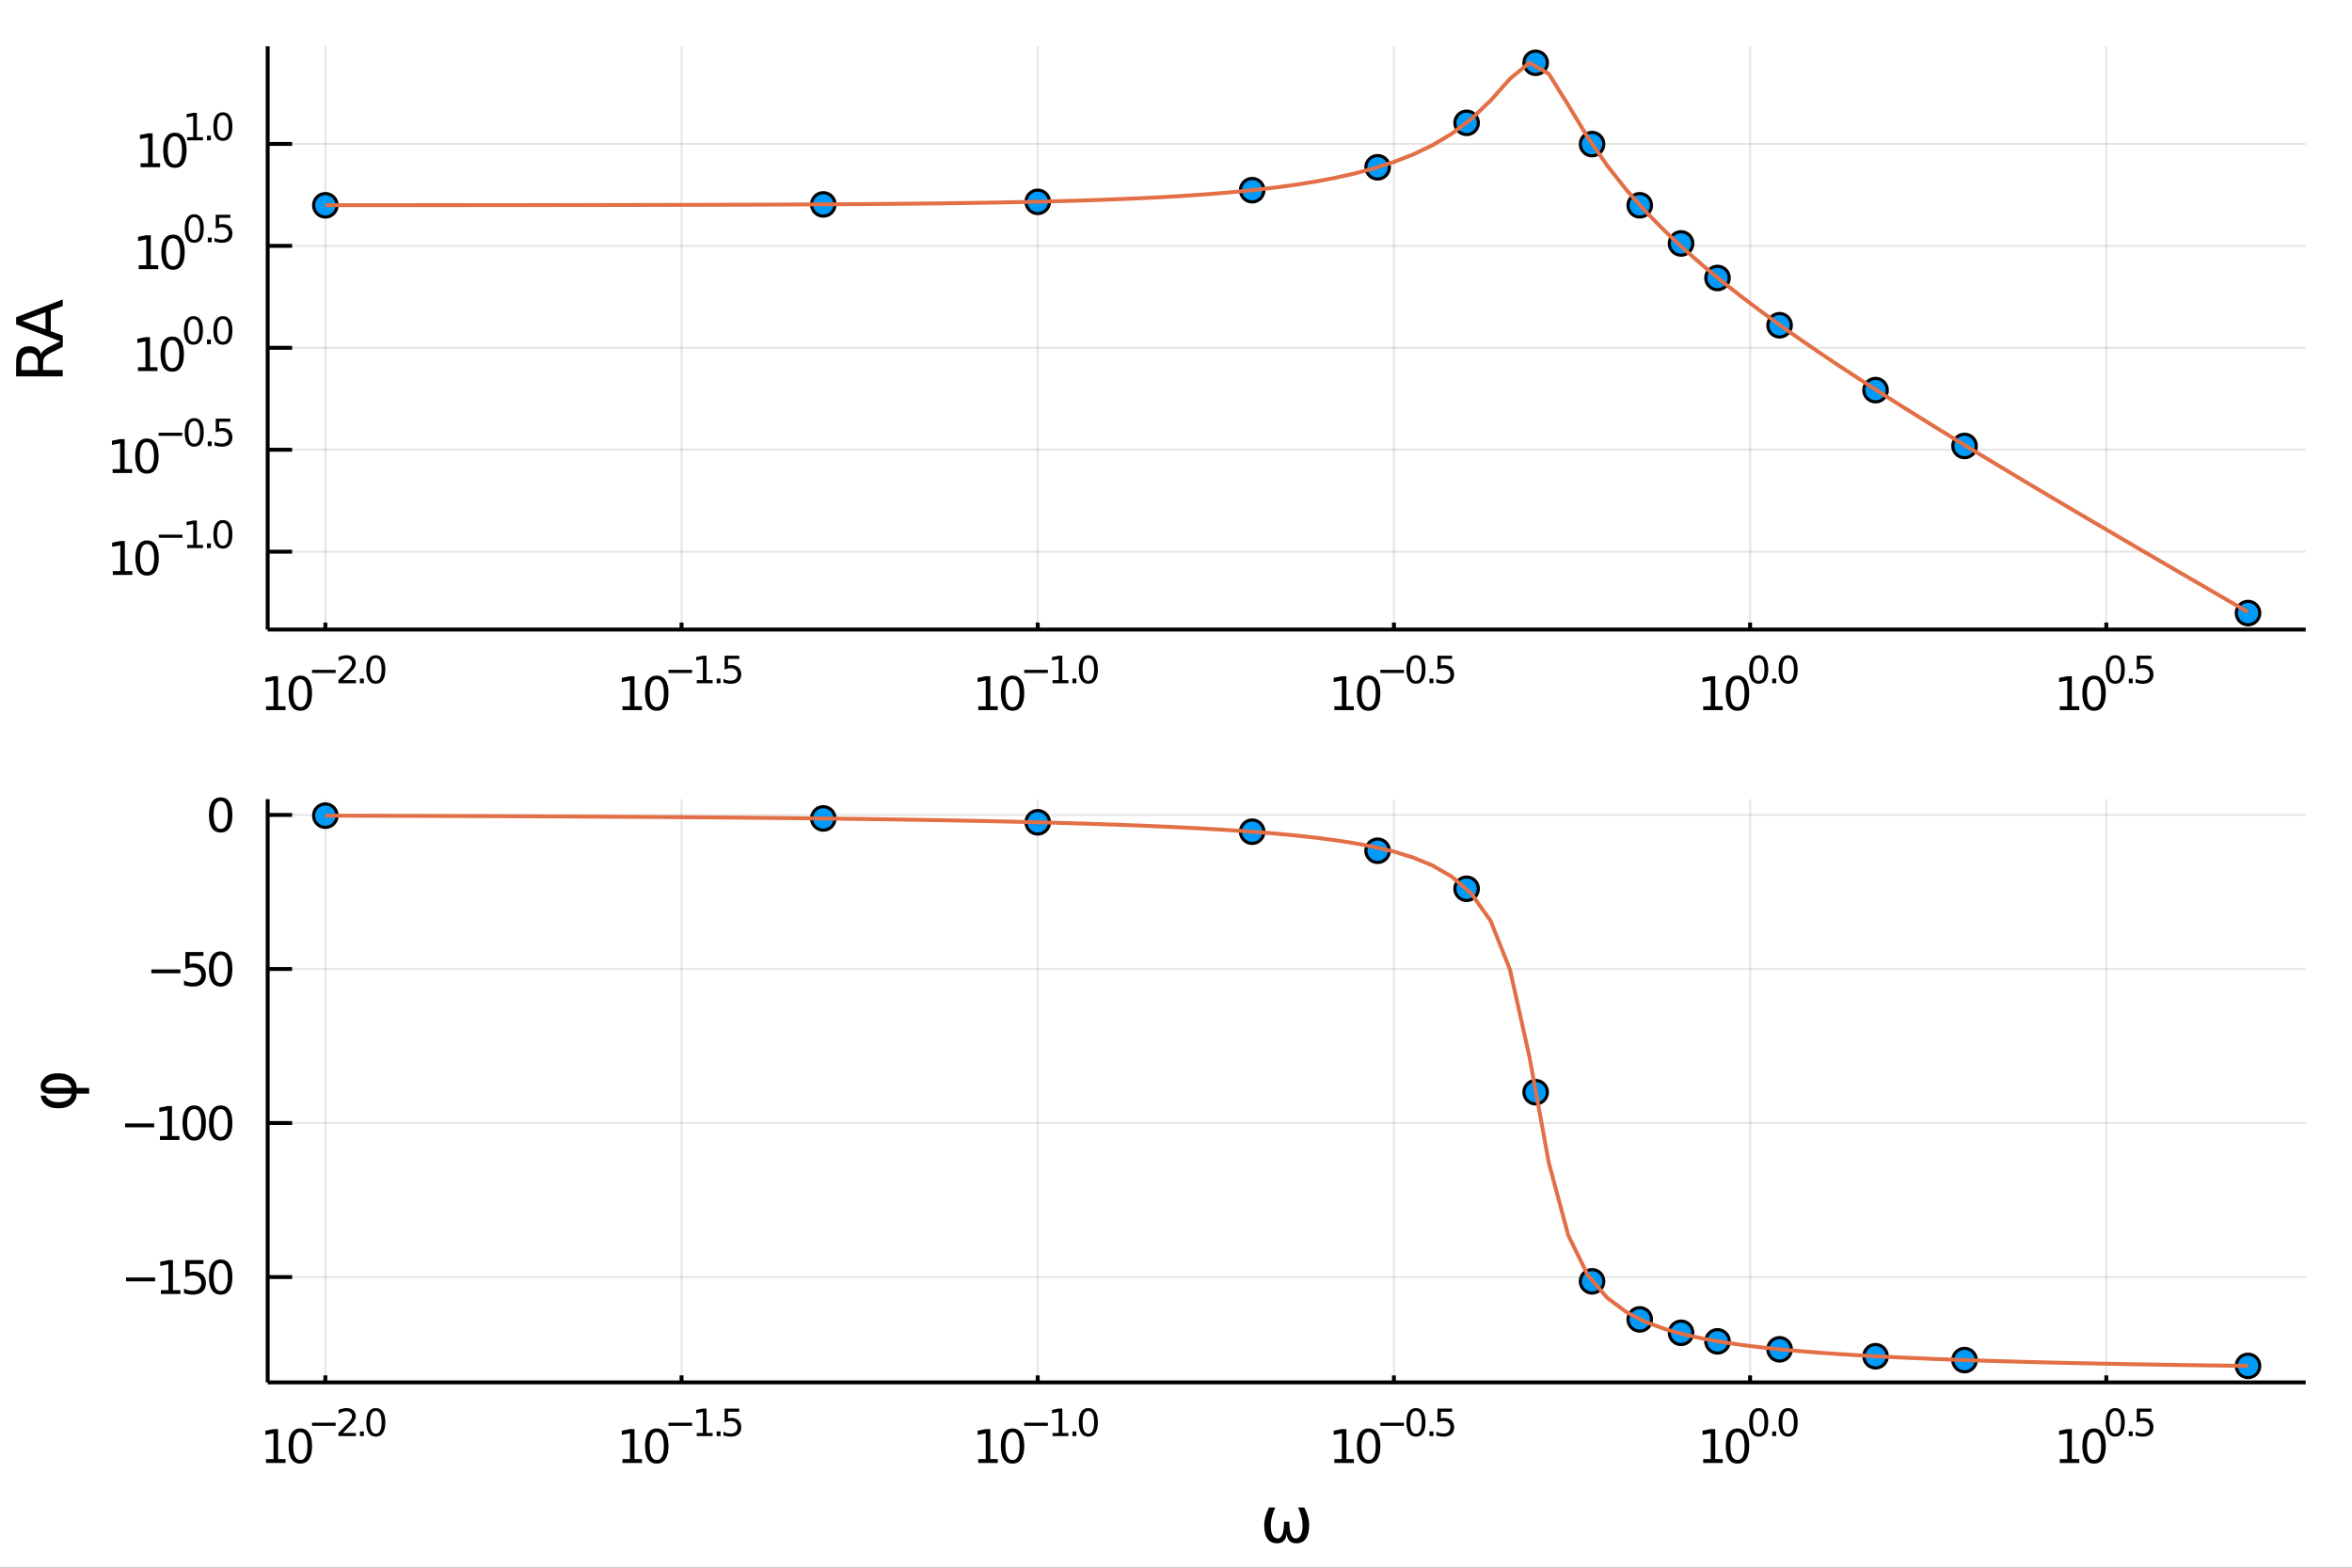 <?xml version="1.0" encoding="utf-8"?>
<svg xmlns="http://www.w3.org/2000/svg" xmlns:xlink="http://www.w3.org/1999/xlink" width="150" height="100" viewBox="0 0 600 400">
<rect x="0" y="0" width="600" height="400" fill="#333333" stroke="none"/>
<defs>
  <clipPath id="clip720">
    <rect x="0" y="0" width="600" height="400"/>
  </clipPath>
</defs>
<path clip-path="url(#clip720)" d="
M0 400 L600 400 L600 0 L0 0  Z
  " fill="#ffffff" fill-rule="evenodd" fill-opacity="1"/>
<defs>
  <clipPath id="clip721">
    <rect x="120" y="0" width="421" height="400"/>
  </clipPath>
</defs>
<path clip-path="url(#clip720)" d="
M68.285 160.633 L588.189 160.633 L588.189 11.811 L68.285 11.811  Z
  " fill="#ffffff" fill-rule="evenodd" fill-opacity="1"/>
<defs>
  <clipPath id="clip722">
    <rect x="68" y="11" width="521" height="150"/>
  </clipPath>
</defs>
<polyline clip-path="url(#clip722)" style="stroke:#000000; stroke-width:0.5; stroke-opacity:0.1; fill:none" points="
  82.999,160.633 82.999,11.811 
  "/>
<polyline clip-path="url(#clip722)" style="stroke:#000000; stroke-width:0.5; stroke-opacity:0.1; fill:none" points="
  173.863,160.633 173.863,11.811 
  "/>
<polyline clip-path="url(#clip722)" style="stroke:#000000; stroke-width:0.5; stroke-opacity:0.1; fill:none" points="
  264.726,160.633 264.726,11.811 
  "/>
<polyline clip-path="url(#clip722)" style="stroke:#000000; stroke-width:0.5; stroke-opacity:0.1; fill:none" points="
  355.59,160.633 355.59,11.811 
  "/>
<polyline clip-path="url(#clip722)" style="stroke:#000000; stroke-width:0.5; stroke-opacity:0.1; fill:none" points="
  446.453,160.633 446.453,11.811 
  "/>
<polyline clip-path="url(#clip722)" style="stroke:#000000; stroke-width:0.5; stroke-opacity:0.1; fill:none" points="
  537.317,160.633 537.317,11.811 
  "/>
<polyline clip-path="url(#clip720)" style="stroke:#000000; stroke-width:1; stroke-opacity:1; fill:none" points="
  68.285,160.633 588.189,160.633 
  "/>
<polyline clip-path="url(#clip720)" style="stroke:#000000; stroke-width:1; stroke-opacity:1; fill:none" points="
  82.999,160.633 82.999,158.847 
  "/>
<polyline clip-path="url(#clip720)" style="stroke:#000000; stroke-width:1; stroke-opacity:1; fill:none" points="
  173.863,160.633 173.863,158.847 
  "/>
<polyline clip-path="url(#clip720)" style="stroke:#000000; stroke-width:1; stroke-opacity:1; fill:none" points="
  264.726,160.633 264.726,158.847 
  "/>
<polyline clip-path="url(#clip720)" style="stroke:#000000; stroke-width:1; stroke-opacity:1; fill:none" points="
  355.59,160.633 355.59,158.847 
  "/>
<polyline clip-path="url(#clip720)" style="stroke:#000000; stroke-width:1; stroke-opacity:1; fill:none" points="
  446.453,160.633 446.453,158.847 
  "/>
<polyline clip-path="url(#clip720)" style="stroke:#000000; stroke-width:1; stroke-opacity:1; fill:none" points="
  537.317,160.633 537.317,158.847 
  "/>
<path clip-path="url(#clip720)" d="M 0 0 M67.868 180.201 L69.778 180.201 L69.778 173.609 L67.7 174.026 L67.7 172.961 L69.766 172.544 L70.935 172.544 L70.935 180.201 L72.845 180.201 L72.845 181.184 L67.868 181.184 L67.868 180.201 Z" fill="#000000" fill-rule="evenodd" fill-opacity="1" /><path clip-path="url(#clip720)" d="M 0 0 M76.612 173.314 Q75.71 173.314 75.252 174.205 Q74.801 175.091 74.801 176.873 Q74.801 178.65 75.252 179.541 Q75.71 180.426 76.612 180.426 Q77.521 180.426 77.972 179.541 Q78.43 178.65 78.43 176.873 Q78.43 175.091 77.972 174.205 Q77.521 173.314 76.612 173.314 M76.612 172.388 Q78.065 172.388 78.829 173.54 Q79.599 174.686 79.599 176.873 Q79.599 179.055 78.829 180.206 Q78.065 181.352 76.612 181.352 Q75.16 181.352 74.39 180.206 Q73.626 179.055 73.626 176.873 Q73.626 174.686 74.39 173.54 Q75.16 172.388 76.612 172.388 Z" fill="#000000" fill-rule="evenodd" fill-opacity="1" /><path clip-path="url(#clip720)" d="M 0 0 M79.599 170.914 L85.626 170.914 L85.626 171.713 L79.599 171.713 L79.599 170.914 Z" fill="#000000" fill-rule="evenodd" fill-opacity="1" /><path clip-path="url(#clip720)" d="M 0 0 M87.474 173.533 L90.789 173.533 L90.789 174.332 L86.332 174.332 L86.332 173.533 Q86.872 172.973 87.803 172.033 Q88.739 171.088 88.979 170.815 Q89.435 170.302 89.614 169.95 Q89.797 169.592 89.797 169.249 Q89.797 168.69 89.402 168.337 Q89.012 167.984 88.382 167.984 Q87.935 167.984 87.437 168.139 Q86.943 168.295 86.379 168.61 L86.379 167.65 Q86.952 167.42 87.451 167.302 Q87.949 167.185 88.363 167.185 Q89.454 167.185 90.103 167.73 Q90.751 168.276 90.751 169.188 Q90.751 169.621 90.587 170.011 Q90.427 170.396 89.999 170.923 Q89.882 171.059 89.252 171.713 Q88.621 172.362 87.474 173.533 Z" fill="#000000" fill-rule="evenodd" fill-opacity="1" /><path clip-path="url(#clip720)" d="M 0 0 M91.819 173.138 L92.811 173.138 L92.811 174.332 L91.819 174.332 L91.819 173.138 Z" fill="#000000" fill-rule="evenodd" fill-opacity="1" /><path clip-path="url(#clip720)" d="M 0 0 M95.872 167.937 Q95.138 167.937 94.767 168.661 Q94.4 169.381 94.4 170.829 Q94.4 172.272 94.767 172.997 Q95.138 173.716 95.872 173.716 Q96.61 173.716 96.977 172.997 Q97.348 172.272 97.348 170.829 Q97.348 169.381 96.977 168.661 Q96.61 167.937 95.872 167.937 M95.872 167.185 Q97.052 167.185 97.673 168.121 Q98.298 169.052 98.298 170.829 Q98.298 172.602 97.673 173.537 Q97.052 174.468 95.872 174.468 Q94.692 174.468 94.066 173.537 Q93.446 172.602 93.446 170.829 Q93.446 169.052 94.066 168.121 Q94.692 167.185 95.872 167.185 Z" fill="#000000" fill-rule="evenodd" fill-opacity="1" /><path clip-path="url(#clip720)" d="M 0 0 M158.795 180.201 L160.705 180.201 L160.705 173.609 L158.627 174.026 L158.627 172.961 L160.693 172.544 L161.862 172.544 L161.862 180.201 L163.772 180.201 L163.772 181.184 L158.795 181.184 L158.795 180.201 Z" fill="#000000" fill-rule="evenodd" fill-opacity="1" /><path clip-path="url(#clip720)" d="M 0 0 M167.539 173.314 Q166.637 173.314 166.179 174.205 Q165.728 175.091 165.728 176.873 Q165.728 178.65 166.179 179.541 Q166.637 180.426 167.539 180.426 Q168.448 180.426 168.899 179.541 Q169.356 178.65 169.356 176.873 Q169.356 175.091 168.899 174.205 Q168.448 173.314 167.539 173.314 M167.539 172.388 Q168.992 172.388 169.756 173.54 Q170.525 174.686 170.525 176.873 Q170.525 179.055 169.756 180.206 Q168.992 181.352 167.539 181.352 Q166.087 181.352 165.317 180.206 Q164.553 179.055 164.553 176.873 Q164.553 174.686 165.317 173.54 Q166.087 172.388 167.539 172.388 Z" fill="#000000" fill-rule="evenodd" fill-opacity="1" /><path clip-path="url(#clip720)" d="M 0 0 M170.525 170.914 L176.553 170.914 L176.553 171.713 L170.525 171.713 L170.525 170.914 Z" fill="#000000" fill-rule="evenodd" fill-opacity="1" /><path clip-path="url(#clip720)" d="M 0 0 M177.748 173.533 L179.299 173.533 L179.299 168.177 L177.611 168.516 L177.611 167.65 L179.29 167.312 L180.24 167.312 L180.24 173.533 L181.791 173.533 L181.791 174.332 L177.748 174.332 L177.748 173.533 Z" fill="#000000" fill-rule="evenodd" fill-opacity="1" /><path clip-path="url(#clip720)" d="M 0 0 M182.821 173.138 L183.813 173.138 L183.813 174.332 L182.821 174.332 L182.821 173.138 Z" fill="#000000" fill-rule="evenodd" fill-opacity="1" /><path clip-path="url(#clip720)" d="M 0 0 M184.852 167.312 L188.581 167.312 L188.581 168.111 L185.722 168.111 L185.722 169.832 Q185.929 169.762 186.136 169.729 Q186.343 169.691 186.55 169.691 Q187.725 169.691 188.412 170.335 Q189.098 170.979 189.098 172.08 Q189.098 173.213 188.393 173.843 Q187.688 174.468 186.404 174.468 Q185.962 174.468 185.501 174.393 Q185.045 174.318 184.556 174.167 L184.556 173.213 Q184.979 173.443 185.431 173.556 Q185.882 173.669 186.385 173.669 Q187.199 173.669 187.673 173.241 Q188.148 172.813 188.148 172.08 Q188.148 171.346 187.673 170.918 Q187.199 170.49 186.385 170.49 Q186.004 170.49 185.623 170.575 Q185.247 170.66 184.852 170.838 L184.852 167.312 Z" fill="#000000" fill-rule="evenodd" fill-opacity="1" /><path clip-path="url(#clip720)" d="M 0 0 M249.558 180.201 L251.467 180.201 L251.467 173.609 L249.39 174.026 L249.39 172.961 L251.456 172.544 L252.625 172.544 L252.625 180.201 L254.534 180.201 L254.534 181.184 L249.558 181.184 L249.558 180.201 Z" fill="#000000" fill-rule="evenodd" fill-opacity="1" /><path clip-path="url(#clip720)" d="M 0 0 M258.302 173.314 Q257.399 173.314 256.942 174.205 Q256.49 175.091 256.49 176.873 Q256.49 178.65 256.942 179.541 Q257.399 180.426 258.302 180.426 Q259.21 180.426 259.662 179.541 Q260.119 178.65 260.119 176.873 Q260.119 175.091 259.662 174.205 Q259.21 173.314 258.302 173.314 M258.302 172.388 Q259.754 172.388 260.518 173.54 Q261.288 174.686 261.288 176.873 Q261.288 179.055 260.518 180.206 Q259.754 181.352 258.302 181.352 Q256.849 181.352 256.079 180.206 Q255.316 179.055 255.316 176.873 Q255.316 174.686 256.079 173.54 Q256.849 172.388 258.302 172.388 Z" fill="#000000" fill-rule="evenodd" fill-opacity="1" /><path clip-path="url(#clip720)" d="M 0 0 M261.288 170.914 L267.316 170.914 L267.316 171.713 L261.288 171.713 L261.288 170.914 Z" fill="#000000" fill-rule="evenodd" fill-opacity="1" /><path clip-path="url(#clip720)" d="M 0 0 M268.51 173.533 L270.062 173.533 L270.062 168.177 L268.374 168.516 L268.374 167.65 L270.052 167.312 L271.002 167.312 L271.002 173.533 L272.554 173.533 L272.554 174.332 L268.51 174.332 L268.51 173.533 Z" fill="#000000" fill-rule="evenodd" fill-opacity="1" /><path clip-path="url(#clip720)" d="M 0 0 M273.583 173.138 L274.575 173.138 L274.575 174.332 L273.583 174.332 L273.583 173.138 Z" fill="#000000" fill-rule="evenodd" fill-opacity="1" /><path clip-path="url(#clip720)" d="M 0 0 M277.636 167.937 Q276.903 167.937 276.531 168.661 Q276.165 169.381 276.165 170.829 Q276.165 172.272 276.531 172.997 Q276.903 173.716 277.636 173.716 Q278.375 173.716 278.741 172.997 Q279.113 172.272 279.113 170.829 Q279.113 169.381 278.741 168.661 Q278.375 167.937 277.636 167.937 M277.636 167.185 Q278.817 167.185 279.437 168.121 Q280.063 169.052 280.063 170.829 Q280.063 172.602 279.437 173.537 Q278.817 174.468 277.636 174.468 Q276.456 174.468 275.831 173.537 Q275.21 172.602 275.21 170.829 Q275.21 169.052 275.831 168.121 Q276.456 167.185 277.636 167.185 Z" fill="#000000" fill-rule="evenodd" fill-opacity="1" /><path clip-path="url(#clip720)" d="M 0 0 M340.397 180.201 L342.307 180.201 L342.307 173.609 L340.23 174.026 L340.23 172.961 L342.296 172.544 L343.465 172.544 L343.465 180.201 L345.374 180.201 L345.374 181.184 L340.397 181.184 L340.397 180.201 Z" fill="#000000" fill-rule="evenodd" fill-opacity="1" /><path clip-path="url(#clip720)" d="M 0 0 M349.142 173.314 Q348.239 173.314 347.782 174.205 Q347.33 175.091 347.33 176.873 Q347.33 178.65 347.782 179.541 Q348.239 180.426 349.142 180.426 Q350.05 180.426 350.502 179.541 Q350.959 178.65 350.959 176.873 Q350.959 175.091 350.502 174.205 Q350.05 173.314 349.142 173.314 M349.142 172.388 Q350.594 172.388 351.358 173.54 Q352.128 174.686 352.128 176.873 Q352.128 179.055 351.358 180.206 Q350.594 181.352 349.142 181.352 Q347.689 181.352 346.919 180.206 Q346.156 179.055 346.156 176.873 Q346.156 174.686 346.919 173.54 Q347.689 172.388 349.142 172.388 Z" fill="#000000" fill-rule="evenodd" fill-opacity="1" /><path clip-path="url(#clip720)" d="M 0 0 M352.128 170.914 L358.156 170.914 L358.156 171.713 L352.128 171.713 L352.128 170.914 Z" fill="#000000" fill-rule="evenodd" fill-opacity="1" /><path clip-path="url(#clip720)" d="M 0 0 M361.217 167.937 Q360.483 167.937 360.112 168.661 Q359.745 169.381 359.745 170.829 Q359.745 172.272 360.112 172.997 Q360.483 173.716 361.217 173.716 Q361.955 173.716 362.322 172.997 Q362.693 172.272 362.693 170.829 Q362.693 169.381 362.322 168.661 Q361.955 167.937 361.217 167.937 M361.217 167.185 Q362.397 167.185 363.017 168.121 Q363.643 169.052 363.643 170.829 Q363.643 172.602 363.017 173.537 Q362.397 174.468 361.217 174.468 Q360.036 174.468 359.411 173.537 Q358.79 172.602 358.79 170.829 Q358.79 169.052 359.411 168.121 Q360.036 167.185 361.217 167.185 Z" fill="#000000" fill-rule="evenodd" fill-opacity="1" /><path clip-path="url(#clip720)" d="M 0 0 M364.672 173.138 L365.665 173.138 L365.665 174.332 L364.672 174.332 L364.672 173.138 Z" fill="#000000" fill-rule="evenodd" fill-opacity="1" /><path clip-path="url(#clip720)" d="M 0 0 M366.704 167.312 L370.432 167.312 L370.432 168.111 L367.574 168.111 L367.574 169.832 Q367.78 169.762 367.987 169.729 Q368.194 169.691 368.401 169.691 Q369.577 169.691 370.263 170.335 Q370.95 170.979 370.95 172.08 Q370.95 173.213 370.244 173.843 Q369.539 174.468 368.255 174.468 Q367.813 174.468 367.353 174.393 Q366.897 174.318 366.408 174.167 L366.408 173.213 Q366.831 173.443 367.282 173.556 Q367.733 173.669 368.237 173.669 Q369.05 173.669 369.525 173.241 Q370 172.813 370 172.08 Q370 171.346 369.525 170.918 Q369.05 170.49 368.237 170.49 Q367.856 170.49 367.475 170.575 Q367.099 170.66 366.704 170.838 L366.704 167.312 Z" fill="#000000" fill-rule="evenodd" fill-opacity="1" /><path clip-path="url(#clip720)" d="M 0 0 M434.491 180.201 L436.401 180.201 L436.401 173.609 L434.323 174.026 L434.323 172.961 L436.389 172.544 L437.558 172.544 L437.558 180.201 L439.468 180.201 L439.468 181.184 L434.491 181.184 L434.491 180.201 Z" fill="#000000" fill-rule="evenodd" fill-opacity="1" /><path clip-path="url(#clip720)" d="M 0 0 M443.235 173.314 Q442.333 173.314 441.875 174.205 Q441.424 175.091 441.424 176.873 Q441.424 178.65 441.875 179.541 Q442.333 180.426 443.235 180.426 Q444.144 180.426 444.595 179.541 Q445.052 178.65 445.052 176.873 Q445.052 175.091 444.595 174.205 Q444.144 173.314 443.235 173.314 M443.235 172.388 Q444.688 172.388 445.452 173.54 Q446.221 174.686 446.221 176.873 Q446.221 179.055 445.452 180.206 Q444.688 181.352 443.235 181.352 Q441.783 181.352 441.013 180.206 Q440.249 179.055 440.249 176.873 Q440.249 174.686 441.013 173.54 Q441.783 172.388 443.235 172.388 Z" fill="#000000" fill-rule="evenodd" fill-opacity="1" /><path clip-path="url(#clip720)" d="M 0 0 M448.648 167.937 Q447.914 167.937 447.543 168.661 Q447.176 169.381 447.176 170.829 Q447.176 172.272 447.543 172.997 Q447.914 173.716 448.648 173.716 Q449.386 173.716 449.753 172.997 Q450.124 172.272 450.124 170.829 Q450.124 169.381 449.753 168.661 Q449.386 167.937 448.648 167.937 M448.648 167.185 Q449.828 167.185 450.448 168.121 Q451.074 169.052 451.074 170.829 Q451.074 172.602 450.448 173.537 Q449.828 174.468 448.648 174.468 Q447.467 174.468 446.842 173.537 Q446.221 172.602 446.221 170.829 Q446.221 169.052 446.842 168.121 Q447.467 167.185 448.648 167.185 Z" fill="#000000" fill-rule="evenodd" fill-opacity="1" /><path clip-path="url(#clip720)" d="M 0 0 M452.104 173.138 L453.096 173.138 L453.096 174.332 L452.104 174.332 L452.104 173.138 Z" fill="#000000" fill-rule="evenodd" fill-opacity="1" /><path clip-path="url(#clip720)" d="M 0 0 M456.157 167.937 Q455.423 167.937 455.052 168.661 Q454.685 169.381 454.685 170.829 Q454.685 172.272 455.052 172.997 Q455.423 173.716 456.157 173.716 Q456.895 173.716 457.262 172.997 Q457.633 172.272 457.633 170.829 Q457.633 169.381 457.262 168.661 Q456.895 167.937 456.157 167.937 M456.157 167.185 Q457.337 167.185 457.957 168.121 Q458.583 169.052 458.583 170.829 Q458.583 172.602 457.957 173.537 Q457.337 174.468 456.157 174.468 Q454.976 174.468 454.351 173.537 Q453.73 172.602 453.73 170.829 Q453.73 169.052 454.351 168.121 Q454.976 167.185 456.157 167.185 Z" fill="#000000" fill-rule="evenodd" fill-opacity="1" /><path clip-path="url(#clip720)" d="M 0 0 M525.456 180.201 L527.365 180.201 L527.365 173.609 L525.288 174.026 L525.288 172.961 L527.354 172.544 L528.523 172.544 L528.523 180.201 L530.433 180.201 L530.433 181.184 L525.456 181.184 L525.456 180.201 Z" fill="#000000" fill-rule="evenodd" fill-opacity="1" /><path clip-path="url(#clip720)" d="M 0 0 M534.2 173.314 Q533.297 173.314 532.84 174.205 Q532.389 175.091 532.389 176.873 Q532.389 178.65 532.84 179.541 Q533.297 180.426 534.2 180.426 Q535.108 180.426 535.56 179.541 Q536.017 178.65 536.017 176.873 Q536.017 175.091 535.56 174.205 Q535.108 173.314 534.2 173.314 M534.2 172.388 Q535.652 172.388 536.416 173.54 Q537.186 174.686 537.186 176.873 Q537.186 179.055 536.416 180.206 Q535.652 181.352 534.2 181.352 Q532.747 181.352 531.978 180.206 Q531.214 179.055 531.214 176.873 Q531.214 174.686 531.978 173.54 Q532.747 172.388 534.2 172.388 Z" fill="#000000" fill-rule="evenodd" fill-opacity="1" /><path clip-path="url(#clip720)" d="M 0 0 M539.612 167.937 Q538.879 167.937 538.507 168.661 Q538.14 169.381 538.14 170.829 Q538.14 172.272 538.507 172.997 Q538.879 173.716 539.612 173.716 Q540.35 173.716 540.717 172.997 Q541.089 172.272 541.089 170.829 Q541.089 169.381 540.717 168.661 Q540.35 167.937 539.612 167.937 M539.612 167.185 Q540.792 167.185 541.413 168.121 Q542.038 169.052 542.038 170.829 Q542.038 172.602 541.413 173.537 Q540.792 174.468 539.612 174.468 Q538.432 174.468 537.807 173.537 Q537.186 172.602 537.186 170.829 Q537.186 169.052 537.807 168.121 Q538.432 167.185 539.612 167.185 Z" fill="#000000" fill-rule="evenodd" fill-opacity="1" /><path clip-path="url(#clip720)" d="M 0 0 M543.068 173.138 L544.06 173.138 L544.06 174.332 L543.068 174.332 L543.068 173.138 Z" fill="#000000" fill-rule="evenodd" fill-opacity="1" /><path clip-path="url(#clip720)" d="M 0 0 M545.099 167.312 L548.828 167.312 L548.828 168.111 L545.969 168.111 L545.969 169.832 Q546.176 169.762 546.383 169.729 Q546.59 169.691 546.797 169.691 Q547.972 169.691 548.659 170.335 Q549.345 170.979 549.345 172.08 Q549.345 173.213 548.64 173.843 Q547.935 174.468 546.651 174.468 Q546.209 174.468 545.748 174.393 Q545.292 174.318 544.803 174.167 L544.803 173.213 Q545.226 173.443 545.678 173.556 Q546.129 173.669 546.632 173.669 Q547.446 173.669 547.92 173.241 Q548.395 172.813 548.395 172.08 Q548.395 171.346 547.92 170.918 Q547.446 170.49 546.632 170.49 Q546.251 170.49 545.87 170.575 Q545.494 170.66 545.099 170.838 L545.099 167.312 Z" fill="#000000" fill-rule="evenodd" fill-opacity="1" /><polyline clip-path="url(#clip722)" style="stroke:#000000; stroke-width:0.5; stroke-opacity:0.1; fill:none" points="
  68.285,140.761 588.189,140.761 
  "/>
<polyline clip-path="url(#clip722)" style="stroke:#000000; stroke-width:0.5; stroke-opacity:0.1; fill:none" points="
  68.285,114.752 588.189,114.752 
  "/>
<polyline clip-path="url(#clip722)" style="stroke:#000000; stroke-width:0.5; stroke-opacity:0.1; fill:none" points="
  68.285,88.742 588.189,88.742 
  "/>
<polyline clip-path="url(#clip722)" style="stroke:#000000; stroke-width:0.5; stroke-opacity:0.1; fill:none" points="
  68.285,62.733 588.189,62.733 
  "/>
<polyline clip-path="url(#clip722)" style="stroke:#000000; stroke-width:0.5; stroke-opacity:0.1; fill:none" points="
  68.285,36.723 588.189,36.723 
  "/>
<polyline clip-path="url(#clip720)" style="stroke:#000000; stroke-width:1; stroke-opacity:1; fill:none" points="
  68.285,160.633 68.285,11.811 
  "/>
<polyline clip-path="url(#clip720)" style="stroke:#000000; stroke-width:1; stroke-opacity:1; fill:none" points="
  68.285,140.761 74.524,140.761 
  "/>
<polyline clip-path="url(#clip720)" style="stroke:#000000; stroke-width:1; stroke-opacity:1; fill:none" points="
  68.285,114.752 74.524,114.752 
  "/>
<polyline clip-path="url(#clip720)" style="stroke:#000000; stroke-width:1; stroke-opacity:1; fill:none" points="
  68.285,88.742 74.524,88.742 
  "/>
<polyline clip-path="url(#clip720)" style="stroke:#000000; stroke-width:1; stroke-opacity:1; fill:none" points="
  68.285,62.733 74.524,62.733 
  "/>
<polyline clip-path="url(#clip720)" style="stroke:#000000; stroke-width:1; stroke-opacity:1; fill:none" points="
  68.285,36.723 74.524,36.723 
  "/>
<path clip-path="url(#clip720)" d="M 0 0 M28.78 145.71 L30.69 145.71 L30.69 139.118 L28.612 139.535 L28.612 138.47 L30.678 138.053 L31.847 138.053 L31.847 145.71 L33.757 145.71 L33.757 146.693 L28.78 146.693 L28.78 145.71 Z" fill="#000000" fill-rule="evenodd" fill-opacity="1" /><path clip-path="url(#clip720)" d="M 0 0 M37.524 138.823 Q36.621 138.823 36.164 139.714 Q35.713 140.6 35.713 142.382 Q35.713 144.159 36.164 145.05 Q36.621 145.935 37.524 145.935 Q38.433 145.935 38.884 145.05 Q39.341 144.159 39.341 142.382 Q39.341 140.6 38.884 139.714 Q38.433 138.823 37.524 138.823 M37.524 137.897 Q38.977 137.897 39.74 139.049 Q40.51 140.195 40.51 142.382 Q40.51 144.564 39.74 145.715 Q38.977 146.861 37.524 146.861 Q36.072 146.861 35.302 145.715 Q34.538 144.564 34.538 142.382 Q34.538 140.195 35.302 139.049 Q36.072 137.897 37.524 137.897 Z" fill="#000000" fill-rule="evenodd" fill-opacity="1" /><path clip-path="url(#clip720)" d="M 0 0 M40.51 136.422 L46.538 136.422 L46.538 137.222 L40.51 137.222 L40.51 136.422 Z" fill="#000000" fill-rule="evenodd" fill-opacity="1" /><path clip-path="url(#clip720)" d="M 0 0 M47.732 139.041 L49.284 139.041 L49.284 133.686 L47.596 134.024 L47.596 133.159 L49.275 132.821 L50.224 132.821 L50.224 139.041 L51.776 139.041 L51.776 139.841 L47.732 139.841 L47.732 139.041 Z" fill="#000000" fill-rule="evenodd" fill-opacity="1" /><path clip-path="url(#clip720)" d="M 0 0 M52.806 138.646 L53.798 138.646 L53.798 139.841 L52.806 139.841 L52.806 138.646 Z" fill="#000000" fill-rule="evenodd" fill-opacity="1" /><path clip-path="url(#clip720)" d="M 0 0 M56.859 133.446 Q56.125 133.446 55.754 134.17 Q55.387 134.89 55.387 136.338 Q55.387 137.781 55.754 138.505 Q56.125 139.225 56.859 139.225 Q57.597 139.225 57.964 138.505 Q58.335 137.781 58.335 136.338 Q58.335 134.89 57.964 134.17 Q57.597 133.446 56.859 133.446 M56.859 132.694 Q58.039 132.694 58.66 133.629 Q59.285 134.56 59.285 136.338 Q59.285 138.11 58.66 139.046 Q58.039 139.977 56.859 139.977 Q55.679 139.977 55.053 139.046 Q54.433 138.11 54.433 136.338 Q54.433 134.56 55.053 133.629 Q55.679 132.694 56.859 132.694 Z" fill="#000000" fill-rule="evenodd" fill-opacity="1" /><path clip-path="url(#clip720)" d="M 0 0 M28.733 119.7 L30.643 119.7 L30.643 113.109 L28.565 113.525 L28.565 112.461 L30.631 112.044 L31.8 112.044 L31.8 119.7 L33.71 119.7 L33.71 120.684 L28.733 120.684 L28.733 119.7 Z" fill="#000000" fill-rule="evenodd" fill-opacity="1" /><path clip-path="url(#clip720)" d="M 0 0 M37.477 112.814 Q36.574 112.814 36.117 113.705 Q35.666 114.59 35.666 116.373 Q35.666 118.149 36.117 119.04 Q36.574 119.926 37.477 119.926 Q38.386 119.926 38.837 119.04 Q39.294 118.149 39.294 116.373 Q39.294 114.59 38.837 113.705 Q38.386 112.814 37.477 112.814 M37.477 111.888 Q38.93 111.888 39.694 113.039 Q40.463 114.185 40.463 116.373 Q40.463 118.554 39.694 119.706 Q38.93 120.852 37.477 120.852 Q36.025 120.852 35.255 119.706 Q34.491 118.554 34.491 116.373 Q34.491 114.185 35.255 113.039 Q36.025 111.888 37.477 111.888 Z" fill="#000000" fill-rule="evenodd" fill-opacity="1" /><path clip-path="url(#clip720)" d="M 0 0 M40.463 110.413 L46.491 110.413 L46.491 111.212 L40.463 111.212 L40.463 110.413 Z" fill="#000000" fill-rule="evenodd" fill-opacity="1" /><path clip-path="url(#clip720)" d="M 0 0 M49.552 107.437 Q48.819 107.437 48.447 108.161 Q48.08 108.88 48.08 110.328 Q48.08 111.772 48.447 112.496 Q48.819 113.215 49.552 113.215 Q50.29 113.215 50.657 112.496 Q51.028 111.772 51.028 110.328 Q51.028 108.88 50.657 108.161 Q50.29 107.437 49.552 107.437 M49.552 106.684 Q50.732 106.684 51.353 107.62 Q51.978 108.551 51.978 110.328 Q51.978 112.101 51.353 113.037 Q50.732 113.968 49.552 113.968 Q48.372 113.968 47.746 113.037 Q47.126 112.101 47.126 110.328 Q47.126 108.551 47.746 107.62 Q48.372 106.684 49.552 106.684 Z" fill="#000000" fill-rule="evenodd" fill-opacity="1" /><path clip-path="url(#clip720)" d="M 0 0 M53.008 112.637 L54 112.637 L54 113.831 L53.008 113.831 L53.008 112.637 Z" fill="#000000" fill-rule="evenodd" fill-opacity="1" /><path clip-path="url(#clip720)" d="M 0 0 M55.039 106.811 L58.768 106.811 L58.768 107.611 L55.909 107.611 L55.909 109.331 Q56.116 109.261 56.323 109.228 Q56.53 109.19 56.736 109.19 Q57.912 109.19 58.599 109.835 Q59.285 110.479 59.285 111.579 Q59.285 112.712 58.58 113.342 Q57.874 113.968 56.591 113.968 Q56.149 113.968 55.688 113.892 Q55.232 113.817 54.743 113.667 L54.743 112.712 Q55.166 112.943 55.617 113.055 Q56.069 113.168 56.572 113.168 Q57.385 113.168 57.86 112.74 Q58.335 112.313 58.335 111.579 Q58.335 110.846 57.86 110.418 Q57.385 109.99 56.572 109.99 Q56.191 109.99 55.81 110.074 Q55.434 110.159 55.039 110.338 L55.039 106.811 Z" fill="#000000" fill-rule="evenodd" fill-opacity="1" /><path clip-path="url(#clip720)" d="M 0 0 M35.193 93.691 L37.103 93.691 L37.103 87.099 L35.026 87.516 L35.026 86.451 L37.092 86.034 L38.26 86.034 L38.26 93.691 L40.17 93.691 L40.17 94.674 L35.193 94.674 L35.193 93.691 Z" fill="#000000" fill-rule="evenodd" fill-opacity="1" /><path clip-path="url(#clip720)" d="M 0 0 M43.938 86.804 Q43.035 86.804 42.578 87.695 Q42.126 88.581 42.126 90.363 Q42.126 92.14 42.578 93.031 Q43.035 93.916 43.938 93.916 Q44.846 93.916 45.297 93.031 Q45.755 92.14 45.755 90.363 Q45.755 88.581 45.297 87.695 Q44.846 86.804 43.938 86.804 M43.938 85.878 Q45.39 85.878 46.154 87.03 Q46.924 88.175 46.924 90.363 Q46.924 92.545 46.154 93.696 Q45.39 94.842 43.938 94.842 Q42.485 94.842 41.715 93.696 Q40.951 92.545 40.951 90.363 Q40.951 88.175 41.715 87.03 Q42.485 85.878 43.938 85.878 Z" fill="#000000" fill-rule="evenodd" fill-opacity="1" /><path clip-path="url(#clip720)" d="M 0 0 M49.35 81.427 Q48.616 81.427 48.245 82.151 Q47.878 82.871 47.878 84.319 Q47.878 85.762 48.245 86.486 Q48.616 87.206 49.35 87.206 Q50.088 87.206 50.455 86.486 Q50.826 85.762 50.826 84.319 Q50.826 82.871 50.455 82.151 Q50.088 81.427 49.35 81.427 M49.35 80.675 Q50.53 80.675 51.151 81.611 Q51.776 82.541 51.776 84.319 Q51.776 86.091 51.151 87.027 Q50.53 87.958 49.35 87.958 Q48.17 87.958 47.544 87.027 Q46.924 86.091 46.924 84.319 Q46.924 82.541 47.544 81.611 Q48.17 80.675 49.35 80.675 Z" fill="#000000" fill-rule="evenodd" fill-opacity="1" /><path clip-path="url(#clip720)" d="M 0 0 M52.806 86.627 L53.798 86.627 L53.798 87.822 L52.806 87.822 L52.806 86.627 Z" fill="#000000" fill-rule="evenodd" fill-opacity="1" /><path clip-path="url(#clip720)" d="M 0 0 M56.859 81.427 Q56.125 81.427 55.754 82.151 Q55.387 82.871 55.387 84.319 Q55.387 85.762 55.754 86.486 Q56.125 87.206 56.859 87.206 Q57.597 87.206 57.964 86.486 Q58.335 85.762 58.335 84.319 Q58.335 82.871 57.964 82.151 Q57.597 81.427 56.859 81.427 M56.859 80.675 Q58.039 80.675 58.66 81.611 Q59.285 82.541 59.285 84.319 Q59.285 86.091 58.66 87.027 Q58.039 87.958 56.859 87.958 Q55.679 87.958 55.053 87.027 Q54.433 86.091 54.433 84.319 Q54.433 82.541 55.053 81.611 Q55.679 80.675 56.859 80.675 Z" fill="#000000" fill-rule="evenodd" fill-opacity="1" /><path clip-path="url(#clip720)" d="M 0 0 M35.395 67.681 L37.305 67.681 L37.305 61.09 L35.228 61.506 L35.228 60.441 L37.294 60.025 L38.463 60.025 L38.463 67.681 L40.372 67.681 L40.372 68.665 L35.395 68.665 L35.395 67.681 Z" fill="#000000" fill-rule="evenodd" fill-opacity="1" /><path clip-path="url(#clip720)" d="M 0 0 M44.14 60.794 Q43.237 60.794 42.78 61.686 Q42.328 62.571 42.328 64.353 Q42.328 66.13 42.78 67.021 Q43.237 67.907 44.14 67.907 Q45.048 67.907 45.5 67.021 Q45.957 66.13 45.957 64.353 Q45.957 62.571 45.5 61.686 Q45.048 60.794 44.14 60.794 M44.14 59.869 Q45.592 59.869 46.356 61.02 Q47.126 62.166 47.126 64.353 Q47.126 66.535 46.356 67.687 Q45.592 68.833 44.14 68.833 Q42.687 68.833 41.917 67.687 Q41.154 66.535 41.154 64.353 Q41.154 62.166 41.917 61.02 Q42.687 59.869 44.14 59.869 Z" fill="#000000" fill-rule="evenodd" fill-opacity="1" /><path clip-path="url(#clip720)" d="M 0 0 M49.552 55.418 Q48.819 55.418 48.447 56.142 Q48.08 56.861 48.08 58.309 Q48.08 59.753 48.447 60.477 Q48.819 61.196 49.552 61.196 Q50.29 61.196 50.657 60.477 Q51.028 59.753 51.028 58.309 Q51.028 56.861 50.657 56.142 Q50.29 55.418 49.552 55.418 M49.552 54.665 Q50.732 54.665 51.353 55.601 Q51.978 56.532 51.978 58.309 Q51.978 60.082 51.353 61.018 Q50.732 61.949 49.552 61.949 Q48.372 61.949 47.746 61.018 Q47.126 60.082 47.126 58.309 Q47.126 56.532 47.746 55.601 Q48.372 54.665 49.552 54.665 Z" fill="#000000" fill-rule="evenodd" fill-opacity="1" /><path clip-path="url(#clip720)" d="M 0 0 M53.008 60.618 L54 60.618 L54 61.812 L53.008 61.812 L53.008 60.618 Z" fill="#000000" fill-rule="evenodd" fill-opacity="1" /><path clip-path="url(#clip720)" d="M 0 0 M55.039 54.792 L58.768 54.792 L58.768 55.592 L55.909 55.592 L55.909 57.312 Q56.116 57.242 56.323 57.209 Q56.53 57.171 56.736 57.171 Q57.912 57.171 58.599 57.816 Q59.285 58.46 59.285 59.56 Q59.285 60.693 58.58 61.323 Q57.874 61.949 56.591 61.949 Q56.149 61.949 55.688 61.873 Q55.232 61.798 54.743 61.648 L54.743 60.693 Q55.166 60.923 55.617 61.036 Q56.069 61.149 56.572 61.149 Q57.385 61.149 57.86 60.721 Q58.335 60.294 58.335 59.56 Q58.335 58.827 57.86 58.399 Q57.385 57.971 56.572 57.971 Q56.191 57.971 55.81 58.055 Q55.434 58.14 55.039 58.319 L55.039 54.792 Z" fill="#000000" fill-rule="evenodd" fill-opacity="1" /><path clip-path="url(#clip720)" d="M 0 0 M35.866 41.672 L37.775 41.672 L37.775 35.08 L35.698 35.497 L35.698 34.432 L37.764 34.015 L38.933 34.015 L38.933 41.672 L40.843 41.672 L40.843 42.655 L35.866 42.655 L35.866 41.672 Z" fill="#000000" fill-rule="evenodd" fill-opacity="1" /><path clip-path="url(#clip720)" d="M 0 0 M44.61 34.785 Q43.707 34.785 43.25 35.676 Q42.798 36.562 42.798 38.344 Q42.798 40.121 43.25 41.012 Q43.707 41.897 44.61 41.897 Q45.518 41.897 45.97 41.012 Q46.427 40.121 46.427 38.344 Q46.427 36.562 45.97 35.676 Q45.518 34.785 44.61 34.785 M44.61 33.859 Q46.062 33.859 46.826 35.011 Q47.596 36.157 47.596 38.344 Q47.596 40.526 46.826 41.677 Q46.062 42.823 44.61 42.823 Q43.157 42.823 42.388 41.677 Q41.624 40.526 41.624 38.344 Q41.624 36.157 42.388 35.011 Q43.157 33.859 44.61 33.859 Z" fill="#000000" fill-rule="evenodd" fill-opacity="1" /><path clip-path="url(#clip720)" d="M 0 0 M47.732 35.003 L49.284 35.003 L49.284 29.648 L47.596 29.986 L47.596 29.121 L49.275 28.783 L50.224 28.783 L50.224 35.003 L51.776 35.003 L51.776 35.803 L47.732 35.803 L47.732 35.003 Z" fill="#000000" fill-rule="evenodd" fill-opacity="1" /><path clip-path="url(#clip720)" d="M 0 0 M52.806 34.608 L53.798 34.608 L53.798 35.803 L52.806 35.803 L52.806 34.608 Z" fill="#000000" fill-rule="evenodd" fill-opacity="1" /><path clip-path="url(#clip720)" d="M 0 0 M56.859 29.408 Q56.125 29.408 55.754 30.132 Q55.387 30.852 55.387 32.3 Q55.387 33.743 55.754 34.467 Q56.125 35.187 56.859 35.187 Q57.597 35.187 57.964 34.467 Q58.335 33.743 58.335 32.3 Q58.335 30.852 57.964 30.132 Q57.597 29.408 56.859 29.408 M56.859 28.656 Q58.039 28.656 58.66 29.591 Q59.285 30.522 59.285 32.3 Q59.285 34.072 58.66 35.008 Q58.039 35.939 56.859 35.939 Q55.679 35.939 55.053 35.008 Q54.433 34.072 54.433 32.3 Q54.433 30.522 55.053 29.591 Q55.679 28.656 56.859 28.656 Z" fill="#000000" fill-rule="evenodd" fill-opacity="1" /><path clip-path="url(#clip720)" d="M 0 0 M10.431 90.391 Q10.606 89.874 11.179 89.389 Q11.752 88.895 12.755 88.402 L16.001 86.771 L16.001 88.498 L12.954 90.017 Q11.76 90.606 11.37 91.163 Q10.98 91.712 10.98 92.667 L10.98 94.418 L16.001 94.418 L16.001 96.025 L4.121 96.025 L4.121 92.397 Q4.121 90.36 4.972 89.357 Q5.824 88.354 7.543 88.354 Q8.665 88.354 9.405 88.879 Q10.145 89.397 10.431 90.391 M5.442 94.418 L9.659 94.418 L9.659 92.397 Q9.659 91.235 9.126 90.646 Q8.585 90.049 7.543 90.049 Q6.5 90.049 5.975 90.646 Q5.442 91.235 5.442 92.397 L5.442 94.418 Z" fill="#000000" fill-rule="evenodd" fill-opacity="1" /><path clip-path="url(#clip720)" d="M 0 0 M5.705 81.861 L11.617 84.042 L11.617 79.673 L5.705 81.861 M4.121 82.768 L4.121 80.946 L16.001 76.419 L16.001 78.09 L12.954 79.172 L12.954 84.527 L16.001 85.609 L16.001 87.304 L4.121 82.768 Z" fill="#000000" fill-rule="evenodd" fill-opacity="1" /><circle clip-path="url(#clip722)" cx="82.999" cy="52.383" r="3" fill="#009af9" fill-rule="evenodd" fill-opacity="1" stroke="#000000" stroke-opacity="1" stroke-width="0.8"/>
<circle clip-path="url(#clip722)" cx="210.021" cy="52.158" r="3" fill="#009af9" fill-rule="evenodd" fill-opacity="1" stroke="#000000" stroke-opacity="1" stroke-width="0.8"/>
<circle clip-path="url(#clip722)" cx="264.726" cy="51.497" r="3" fill="#009af9" fill-rule="evenodd" fill-opacity="1" stroke="#000000" stroke-opacity="1" stroke-width="0.8"/>
<circle clip-path="url(#clip722)" cx="319.431" cy="48.529" r="3" fill="#009af9" fill-rule="evenodd" fill-opacity="1" stroke="#000000" stroke-opacity="1" stroke-width="0.8"/>
<circle clip-path="url(#clip722)" cx="351.432" cy="42.687" r="3" fill="#009af9" fill-rule="evenodd" fill-opacity="1" stroke="#000000" stroke-opacity="1" stroke-width="0.8"/>
<circle clip-path="url(#clip722)" cx="374.137" cy="31.341" r="3" fill="#009af9" fill-rule="evenodd" fill-opacity="1" stroke="#000000" stroke-opacity="1" stroke-width="0.8"/>
<circle clip-path="url(#clip722)" cx="391.748" cy="16.023" r="3" fill="#009af9" fill-rule="evenodd" fill-opacity="1" stroke="#000000" stroke-opacity="1" stroke-width="0.8"/>
<circle clip-path="url(#clip722)" cx="406.137" cy="36.769" r="3" fill="#009af9" fill-rule="evenodd" fill-opacity="1" stroke="#000000" stroke-opacity="1" stroke-width="0.8"/>
<circle clip-path="url(#clip722)" cx="418.303" cy="52.383" r="3" fill="#009af9" fill-rule="evenodd" fill-opacity="1" stroke="#000000" stroke-opacity="1" stroke-width="0.8"/>
<circle clip-path="url(#clip722)" cx="428.842" cy="62.115" r="3" fill="#009af9" fill-rule="evenodd" fill-opacity="1" stroke="#000000" stroke-opacity="1" stroke-width="0.8"/>
<circle clip-path="url(#clip722)" cx="438.138" cy="70.93" r="3" fill="#009af9" fill-rule="evenodd" fill-opacity="1" stroke="#000000" stroke-opacity="1" stroke-width="0.8"/>
<circle clip-path="url(#clip722)" cx="453.975" cy="82.99" r="3" fill="#009af9" fill-rule="evenodd" fill-opacity="1" stroke="#000000" stroke-opacity="1" stroke-width="0.8"/>
<circle clip-path="url(#clip722)" cx="478.454" cy="99.542" r="3" fill="#009af9" fill-rule="evenodd" fill-opacity="1" stroke="#000000" stroke-opacity="1" stroke-width="0.8"/>
<circle clip-path="url(#clip722)" cx="501.158" cy="113.789" r="3" fill="#009af9" fill-rule="evenodd" fill-opacity="1" stroke="#000000" stroke-opacity="1" stroke-width="0.8"/>
<circle clip-path="url(#clip722)" cx="573.475" cy="156.421" r="3" fill="#009af9" fill-rule="evenodd" fill-opacity="1" stroke="#000000" stroke-opacity="1" stroke-width="0.8"/>
<polyline clip-path="url(#clip722)" style="stroke:#e26f46; stroke-width:1; stroke-opacity:1; fill:none" points="
  82.999,52.354 87.954,52.353 92.908,52.352 97.862,52.35 102.816,52.349 107.771,52.346 112.725,52.344 117.679,52.342 122.634,52.339 127.588,52.336 
  132.542,52.332 137.497,52.328 142.451,52.323 147.405,52.318 152.359,52.312 157.314,52.305 162.268,52.297 167.222,52.288 172.177,52.278 177.131,52.267 
  182.085,52.254 187.04,52.239 191.994,52.223 196.948,52.204 201.902,52.182 206.857,52.158 211.811,52.13 216.765,52.099 221.72,52.064 226.674,52.023 
  231.628,51.977 236.582,51.925 241.537,51.866 246.491,51.799 251.445,51.722 256.4,51.635 261.354,51.536 266.308,51.423 271.263,51.295 276.217,51.148 
  281.171,50.981 286.125,50.79 291.08,50.571 296.034,50.321 300.988,50.034 305.943,49.704 310.897,49.324 315.851,48.887 320.806,48.381 325.76,47.794 
  330.714,47.111 335.668,46.312 340.623,45.374 345.577,44.266 350.531,42.945 355.486,41.359 360.44,39.434 365.394,37.067 370.349,34.114 375.303,30.379 
  380.257,25.652 385.211,20.083 390.166,16.027 395.12,18.858 400.074,26.835 405.029,35.03 409.983,42.226 414.937,48.496 419.891,54.06 424.846,59.093 
  429.8,63.725 434.754,68.046 439.709,72.123 444.663,76.004 449.617,79.726 454.572,83.318 459.526,86.801 464.48,90.194 469.434,93.511 474.389,96.763 
  479.343,99.961 484.297,103.111 489.252,106.221 494.206,109.296 499.16,112.341 504.115,115.359 509.069,118.355 514.023,121.332 518.977,124.291 523.932,127.235 
  528.886,130.166 533.84,133.085 538.795,135.995 543.749,138.895 548.703,141.788 553.658,144.674 558.612,147.555 563.566,150.43 568.52,153.3 573.475,156.166 
  
  "/>
<path clip-path="url(#clip720)" d="
M68.285 352.724 L588.189 352.724 L588.189 203.903 L68.285 203.903  Z
  " fill="#ffffff" fill-rule="evenodd" fill-opacity="1"/>
<defs>
  <clipPath id="clip723">
    <rect x="68" y="203" width="521" height="150"/>
  </clipPath>
</defs>
<polyline clip-path="url(#clip723)" style="stroke:#000000; stroke-width:0.5; stroke-opacity:0.1; fill:none" points="
  82.999,352.724 82.999,203.903 
  "/>
<polyline clip-path="url(#clip723)" style="stroke:#000000; stroke-width:0.5; stroke-opacity:0.1; fill:none" points="
  173.863,352.724 173.863,203.903 
  "/>
<polyline clip-path="url(#clip723)" style="stroke:#000000; stroke-width:0.5; stroke-opacity:0.1; fill:none" points="
  264.726,352.724 264.726,203.903 
  "/>
<polyline clip-path="url(#clip723)" style="stroke:#000000; stroke-width:0.5; stroke-opacity:0.1; fill:none" points="
  355.59,352.724 355.59,203.903 
  "/>
<polyline clip-path="url(#clip723)" style="stroke:#000000; stroke-width:0.5; stroke-opacity:0.1; fill:none" points="
  446.453,352.724 446.453,203.903 
  "/>
<polyline clip-path="url(#clip723)" style="stroke:#000000; stroke-width:0.5; stroke-opacity:0.1; fill:none" points="
  537.317,352.724 537.317,203.903 
  "/>
<polyline clip-path="url(#clip720)" style="stroke:#000000; stroke-width:1; stroke-opacity:1; fill:none" points="
  68.285,352.724 588.189,352.724 
  "/>
<polyline clip-path="url(#clip720)" style="stroke:#000000; stroke-width:1; stroke-opacity:1; fill:none" points="
  82.999,352.724 82.999,350.938 
  "/>
<polyline clip-path="url(#clip720)" style="stroke:#000000; stroke-width:1; stroke-opacity:1; fill:none" points="
  173.863,352.724 173.863,350.938 
  "/>
<polyline clip-path="url(#clip720)" style="stroke:#000000; stroke-width:1; stroke-opacity:1; fill:none" points="
  264.726,352.724 264.726,350.938 
  "/>
<polyline clip-path="url(#clip720)" style="stroke:#000000; stroke-width:1; stroke-opacity:1; fill:none" points="
  355.59,352.724 355.59,350.938 
  "/>
<polyline clip-path="url(#clip720)" style="stroke:#000000; stroke-width:1; stroke-opacity:1; fill:none" points="
  446.453,352.724 446.453,350.938 
  "/>
<polyline clip-path="url(#clip720)" style="stroke:#000000; stroke-width:1; stroke-opacity:1; fill:none" points="
  537.317,352.724 537.317,350.938 
  "/>
<path clip-path="url(#clip720)" d="M 0 0 M67.868 372.292 L69.778 372.292 L69.778 365.701 L67.7 366.117 L67.7 365.053 L69.766 364.636 L70.935 364.636 L70.935 372.292 L72.845 372.292 L72.845 373.276 L67.868 373.276 L67.868 372.292 Z" fill="#000000" fill-rule="evenodd" fill-opacity="1" /><path clip-path="url(#clip720)" d="M 0 0 M76.612 365.406 Q75.71 365.406 75.252 366.297 Q74.801 367.182 74.801 368.965 Q74.801 370.741 75.252 371.632 Q75.71 372.518 76.612 372.518 Q77.521 372.518 77.972 371.632 Q78.43 370.741 78.43 368.965 Q78.43 367.182 77.972 366.297 Q77.521 365.406 76.612 365.406 M76.612 364.48 Q78.065 364.48 78.829 365.631 Q79.599 366.777 79.599 368.965 Q79.599 371.146 78.829 372.298 Q78.065 373.444 76.612 373.444 Q75.16 373.444 74.39 372.298 Q73.626 371.146 73.626 368.965 Q73.626 366.777 74.39 365.631 Q75.16 364.48 76.612 364.48 Z" fill="#000000" fill-rule="evenodd" fill-opacity="1" /><path clip-path="url(#clip720)" d="M 0 0 M79.599 363.005 L85.626 363.005 L85.626 363.804 L79.599 363.804 L79.599 363.005 Z" fill="#000000" fill-rule="evenodd" fill-opacity="1" /><path clip-path="url(#clip720)" d="M 0 0 M87.474 365.624 L90.789 365.624 L90.789 366.423 L86.332 366.423 L86.332 365.624 Q86.872 365.064 87.803 364.124 Q88.739 363.179 88.979 362.906 Q89.435 362.394 89.614 362.041 Q89.797 361.684 89.797 361.341 Q89.797 360.781 89.402 360.428 Q89.012 360.076 88.382 360.076 Q87.935 360.076 87.437 360.231 Q86.943 360.386 86.379 360.701 L86.379 359.742 Q86.952 359.512 87.451 359.394 Q87.949 359.276 88.363 359.276 Q89.454 359.276 90.103 359.822 Q90.751 360.367 90.751 361.279 Q90.751 361.712 90.587 362.102 Q90.427 362.488 89.999 363.014 Q89.882 363.151 89.252 363.804 Q88.621 364.453 87.474 365.624 Z" fill="#000000" fill-rule="evenodd" fill-opacity="1" /><path clip-path="url(#clip720)" d="M 0 0 M91.819 365.229 L92.811 365.229 L92.811 366.423 L91.819 366.423 L91.819 365.229 Z" fill="#000000" fill-rule="evenodd" fill-opacity="1" /><path clip-path="url(#clip720)" d="M 0 0 M95.872 360.029 Q95.138 360.029 94.767 360.753 Q94.4 361.472 94.4 362.92 Q94.4 364.364 94.767 365.088 Q95.138 365.807 95.872 365.807 Q96.61 365.807 96.977 365.088 Q97.348 364.364 97.348 362.92 Q97.348 361.472 96.977 360.753 Q96.61 360.029 95.872 360.029 M95.872 359.276 Q97.052 359.276 97.673 360.212 Q98.298 361.143 98.298 362.92 Q98.298 364.693 97.673 365.629 Q97.052 366.56 95.872 366.56 Q94.692 366.56 94.066 365.629 Q93.446 364.693 93.446 362.92 Q93.446 361.143 94.066 360.212 Q94.692 359.276 95.872 359.276 Z" fill="#000000" fill-rule="evenodd" fill-opacity="1" /><path clip-path="url(#clip720)" d="M 0 0 M158.795 372.292 L160.705 372.292 L160.705 365.701 L158.627 366.117 L158.627 365.053 L160.693 364.636 L161.862 364.636 L161.862 372.292 L163.772 372.292 L163.772 373.276 L158.795 373.276 L158.795 372.292 Z" fill="#000000" fill-rule="evenodd" fill-opacity="1" /><path clip-path="url(#clip720)" d="M 0 0 M167.539 365.406 Q166.637 365.406 166.179 366.297 Q165.728 367.182 165.728 368.965 Q165.728 370.741 166.179 371.632 Q166.637 372.518 167.539 372.518 Q168.448 372.518 168.899 371.632 Q169.356 370.741 169.356 368.965 Q169.356 367.182 168.899 366.297 Q168.448 365.406 167.539 365.406 M167.539 364.48 Q168.992 364.48 169.756 365.631 Q170.525 366.777 170.525 368.965 Q170.525 371.146 169.756 372.298 Q168.992 373.444 167.539 373.444 Q166.087 373.444 165.317 372.298 Q164.553 371.146 164.553 368.965 Q164.553 366.777 165.317 365.631 Q166.087 364.48 167.539 364.48 Z" fill="#000000" fill-rule="evenodd" fill-opacity="1" /><path clip-path="url(#clip720)" d="M 0 0 M170.525 363.005 L176.553 363.005 L176.553 363.804 L170.525 363.804 L170.525 363.005 Z" fill="#000000" fill-rule="evenodd" fill-opacity="1" /><path clip-path="url(#clip720)" d="M 0 0 M177.748 365.624 L179.299 365.624 L179.299 360.269 L177.611 360.607 L177.611 359.742 L179.29 359.403 L180.24 359.403 L180.24 365.624 L181.791 365.624 L181.791 366.423 L177.748 366.423 L177.748 365.624 Z" fill="#000000" fill-rule="evenodd" fill-opacity="1" /><path clip-path="url(#clip720)" d="M 0 0 M182.821 365.229 L183.813 365.229 L183.813 366.423 L182.821 366.423 L182.821 365.229 Z" fill="#000000" fill-rule="evenodd" fill-opacity="1" /><path clip-path="url(#clip720)" d="M 0 0 M184.852 359.403 L188.581 359.403 L188.581 360.203 L185.722 360.203 L185.722 361.924 Q185.929 361.853 186.136 361.82 Q186.343 361.783 186.55 361.783 Q187.725 361.783 188.412 362.427 Q189.098 363.071 189.098 364.171 Q189.098 365.304 188.393 365.934 Q187.688 366.56 186.404 366.56 Q185.962 366.56 185.501 366.484 Q185.045 366.409 184.556 366.259 L184.556 365.304 Q184.979 365.535 185.431 365.648 Q185.882 365.76 186.385 365.76 Q187.199 365.76 187.673 365.333 Q188.148 364.905 188.148 364.171 Q188.148 363.438 187.673 363.01 Q187.199 362.582 186.385 362.582 Q186.004 362.582 185.623 362.667 Q185.247 362.751 184.852 362.93 L184.852 359.403 Z" fill="#000000" fill-rule="evenodd" fill-opacity="1" /><path clip-path="url(#clip720)" d="M 0 0 M249.558 372.292 L251.467 372.292 L251.467 365.701 L249.39 366.117 L249.39 365.053 L251.456 364.636 L252.625 364.636 L252.625 372.292 L254.534 372.292 L254.534 373.276 L249.558 373.276 L249.558 372.292 Z" fill="#000000" fill-rule="evenodd" fill-opacity="1" /><path clip-path="url(#clip720)" d="M 0 0 M258.302 365.406 Q257.399 365.406 256.942 366.297 Q256.49 367.182 256.49 368.965 Q256.49 370.741 256.942 371.632 Q257.399 372.518 258.302 372.518 Q259.21 372.518 259.662 371.632 Q260.119 370.741 260.119 368.965 Q260.119 367.182 259.662 366.297 Q259.21 365.406 258.302 365.406 M258.302 364.48 Q259.754 364.48 260.518 365.631 Q261.288 366.777 261.288 368.965 Q261.288 371.146 260.518 372.298 Q259.754 373.444 258.302 373.444 Q256.849 373.444 256.079 372.298 Q255.316 371.146 255.316 368.965 Q255.316 366.777 256.079 365.631 Q256.849 364.48 258.302 364.48 Z" fill="#000000" fill-rule="evenodd" fill-opacity="1" /><path clip-path="url(#clip720)" d="M 0 0 M261.288 363.005 L267.316 363.005 L267.316 363.804 L261.288 363.804 L261.288 363.005 Z" fill="#000000" fill-rule="evenodd" fill-opacity="1" /><path clip-path="url(#clip720)" d="M 0 0 M268.51 365.624 L270.062 365.624 L270.062 360.269 L268.374 360.607 L268.374 359.742 L270.052 359.403 L271.002 359.403 L271.002 365.624 L272.554 365.624 L272.554 366.423 L268.51 366.423 L268.51 365.624 Z" fill="#000000" fill-rule="evenodd" fill-opacity="1" /><path clip-path="url(#clip720)" d="M 0 0 M273.583 365.229 L274.575 365.229 L274.575 366.423 L273.583 366.423 L273.583 365.229 Z" fill="#000000" fill-rule="evenodd" fill-opacity="1" /><path clip-path="url(#clip720)" d="M 0 0 M277.636 360.029 Q276.903 360.029 276.531 360.753 Q276.165 361.472 276.165 362.92 Q276.165 364.364 276.531 365.088 Q276.903 365.807 277.636 365.807 Q278.375 365.807 278.741 365.088 Q279.113 364.364 279.113 362.92 Q279.113 361.472 278.741 360.753 Q278.375 360.029 277.636 360.029 M277.636 359.276 Q278.817 359.276 279.437 360.212 Q280.063 361.143 280.063 362.92 Q280.063 364.693 279.437 365.629 Q278.817 366.56 277.636 366.56 Q276.456 366.56 275.831 365.629 Q275.21 364.693 275.21 362.92 Q275.21 361.143 275.831 360.212 Q276.456 359.276 277.636 359.276 Z" fill="#000000" fill-rule="evenodd" fill-opacity="1" /><path clip-path="url(#clip720)" d="M 0 0 M340.397 372.292 L342.307 372.292 L342.307 365.701 L340.23 366.117 L340.23 365.053 L342.296 364.636 L343.465 364.636 L343.465 372.292 L345.374 372.292 L345.374 373.276 L340.397 373.276 L340.397 372.292 Z" fill="#000000" fill-rule="evenodd" fill-opacity="1" /><path clip-path="url(#clip720)" d="M 0 0 M349.142 365.406 Q348.239 365.406 347.782 366.297 Q347.33 367.182 347.33 368.965 Q347.33 370.741 347.782 371.632 Q348.239 372.518 349.142 372.518 Q350.05 372.518 350.502 371.632 Q350.959 370.741 350.959 368.965 Q350.959 367.182 350.502 366.297 Q350.05 365.406 349.142 365.406 M349.142 364.48 Q350.594 364.48 351.358 365.631 Q352.128 366.777 352.128 368.965 Q352.128 371.146 351.358 372.298 Q350.594 373.444 349.142 373.444 Q347.689 373.444 346.919 372.298 Q346.156 371.146 346.156 368.965 Q346.156 366.777 346.919 365.631 Q347.689 364.48 349.142 364.48 Z" fill="#000000" fill-rule="evenodd" fill-opacity="1" /><path clip-path="url(#clip720)" d="M 0 0 M352.128 363.005 L358.156 363.005 L358.156 363.804 L352.128 363.804 L352.128 363.005 Z" fill="#000000" fill-rule="evenodd" fill-opacity="1" /><path clip-path="url(#clip720)" d="M 0 0 M361.217 360.029 Q360.483 360.029 360.112 360.753 Q359.745 361.472 359.745 362.92 Q359.745 364.364 360.112 365.088 Q360.483 365.807 361.217 365.807 Q361.955 365.807 362.322 365.088 Q362.693 364.364 362.693 362.92 Q362.693 361.472 362.322 360.753 Q361.955 360.029 361.217 360.029 M361.217 359.276 Q362.397 359.276 363.017 360.212 Q363.643 361.143 363.643 362.92 Q363.643 364.693 363.017 365.629 Q362.397 366.56 361.217 366.56 Q360.036 366.56 359.411 365.629 Q358.79 364.693 358.79 362.92 Q358.79 361.143 359.411 360.212 Q360.036 359.276 361.217 359.276 Z" fill="#000000" fill-rule="evenodd" fill-opacity="1" /><path clip-path="url(#clip720)" d="M 0 0 M364.672 365.229 L365.665 365.229 L365.665 366.423 L364.672 366.423 L364.672 365.229 Z" fill="#000000" fill-rule="evenodd" fill-opacity="1" /><path clip-path="url(#clip720)" d="M 0 0 M366.704 359.403 L370.432 359.403 L370.432 360.203 L367.574 360.203 L367.574 361.924 Q367.78 361.853 367.987 361.82 Q368.194 361.783 368.401 361.783 Q369.577 361.783 370.263 362.427 Q370.95 363.071 370.95 364.171 Q370.95 365.304 370.244 365.934 Q369.539 366.56 368.255 366.56 Q367.813 366.56 367.353 366.484 Q366.897 366.409 366.408 366.259 L366.408 365.304 Q366.831 365.535 367.282 365.648 Q367.733 365.76 368.237 365.76 Q369.05 365.76 369.525 365.333 Q370 364.905 370 364.171 Q370 363.438 369.525 363.01 Q369.05 362.582 368.237 362.582 Q367.856 362.582 367.475 362.667 Q367.099 362.751 366.704 362.93 L366.704 359.403 Z" fill="#000000" fill-rule="evenodd" fill-opacity="1" /><path clip-path="url(#clip720)" d="M 0 0 M434.491 372.292 L436.401 372.292 L436.401 365.701 L434.323 366.117 L434.323 365.053 L436.389 364.636 L437.558 364.636 L437.558 372.292 L439.468 372.292 L439.468 373.276 L434.491 373.276 L434.491 372.292 Z" fill="#000000" fill-rule="evenodd" fill-opacity="1" /><path clip-path="url(#clip720)" d="M 0 0 M443.235 365.406 Q442.333 365.406 441.875 366.297 Q441.424 367.182 441.424 368.965 Q441.424 370.741 441.875 371.632 Q442.333 372.518 443.235 372.518 Q444.144 372.518 444.595 371.632 Q445.052 370.741 445.052 368.965 Q445.052 367.182 444.595 366.297 Q444.144 365.406 443.235 365.406 M443.235 364.48 Q444.688 364.48 445.452 365.631 Q446.221 366.777 446.221 368.965 Q446.221 371.146 445.452 372.298 Q444.688 373.444 443.235 373.444 Q441.783 373.444 441.013 372.298 Q440.249 371.146 440.249 368.965 Q440.249 366.777 441.013 365.631 Q441.783 364.48 443.235 364.48 Z" fill="#000000" fill-rule="evenodd" fill-opacity="1" /><path clip-path="url(#clip720)" d="M 0 0 M448.648 360.029 Q447.914 360.029 447.543 360.753 Q447.176 361.472 447.176 362.92 Q447.176 364.364 447.543 365.088 Q447.914 365.807 448.648 365.807 Q449.386 365.807 449.753 365.088 Q450.124 364.364 450.124 362.92 Q450.124 361.472 449.753 360.753 Q449.386 360.029 448.648 360.029 M448.648 359.276 Q449.828 359.276 450.448 360.212 Q451.074 361.143 451.074 362.92 Q451.074 364.693 450.448 365.629 Q449.828 366.56 448.648 366.56 Q447.467 366.56 446.842 365.629 Q446.221 364.693 446.221 362.92 Q446.221 361.143 446.842 360.212 Q447.467 359.276 448.648 359.276 Z" fill="#000000" fill-rule="evenodd" fill-opacity="1" /><path clip-path="url(#clip720)" d="M 0 0 M452.104 365.229 L453.096 365.229 L453.096 366.423 L452.104 366.423 L452.104 365.229 Z" fill="#000000" fill-rule="evenodd" fill-opacity="1" /><path clip-path="url(#clip720)" d="M 0 0 M456.157 360.029 Q455.423 360.029 455.052 360.753 Q454.685 361.472 454.685 362.92 Q454.685 364.364 455.052 365.088 Q455.423 365.807 456.157 365.807 Q456.895 365.807 457.262 365.088 Q457.633 364.364 457.633 362.92 Q457.633 361.472 457.262 360.753 Q456.895 360.029 456.157 360.029 M456.157 359.276 Q457.337 359.276 457.957 360.212 Q458.583 361.143 458.583 362.92 Q458.583 364.693 457.957 365.629 Q457.337 366.56 456.157 366.56 Q454.976 366.56 454.351 365.629 Q453.73 364.693 453.73 362.92 Q453.73 361.143 454.351 360.212 Q454.976 359.276 456.157 359.276 Z" fill="#000000" fill-rule="evenodd" fill-opacity="1" /><path clip-path="url(#clip720)" d="M 0 0 M525.456 372.292 L527.365 372.292 L527.365 365.701 L525.288 366.117 L525.288 365.053 L527.354 364.636 L528.523 364.636 L528.523 372.292 L530.433 372.292 L530.433 373.276 L525.456 373.276 L525.456 372.292 Z" fill="#000000" fill-rule="evenodd" fill-opacity="1" /><path clip-path="url(#clip720)" d="M 0 0 M534.2 365.406 Q533.297 365.406 532.84 366.297 Q532.389 367.182 532.389 368.965 Q532.389 370.741 532.84 371.632 Q533.297 372.518 534.2 372.518 Q535.108 372.518 535.56 371.632 Q536.017 370.741 536.017 368.965 Q536.017 367.182 535.56 366.297 Q535.108 365.406 534.2 365.406 M534.2 364.48 Q535.652 364.48 536.416 365.631 Q537.186 366.777 537.186 368.965 Q537.186 371.146 536.416 372.298 Q535.652 373.444 534.2 373.444 Q532.747 373.444 531.978 372.298 Q531.214 371.146 531.214 368.965 Q531.214 366.777 531.978 365.631 Q532.747 364.48 534.2 364.48 Z" fill="#000000" fill-rule="evenodd" fill-opacity="1" /><path clip-path="url(#clip720)" d="M 0 0 M539.612 360.029 Q538.879 360.029 538.507 360.753 Q538.14 361.472 538.14 362.92 Q538.14 364.364 538.507 365.088 Q538.879 365.807 539.612 365.807 Q540.35 365.807 540.717 365.088 Q541.089 364.364 541.089 362.92 Q541.089 361.472 540.717 360.753 Q540.35 360.029 539.612 360.029 M539.612 359.276 Q540.792 359.276 541.413 360.212 Q542.038 361.143 542.038 362.92 Q542.038 364.693 541.413 365.629 Q540.792 366.56 539.612 366.56 Q538.432 366.56 537.807 365.629 Q537.186 364.693 537.186 362.92 Q537.186 361.143 537.807 360.212 Q538.432 359.276 539.612 359.276 Z" fill="#000000" fill-rule="evenodd" fill-opacity="1" /><path clip-path="url(#clip720)" d="M 0 0 M543.068 365.229 L544.06 365.229 L544.06 366.423 L543.068 366.423 L543.068 365.229 Z" fill="#000000" fill-rule="evenodd" fill-opacity="1" /><path clip-path="url(#clip720)" d="M 0 0 M545.099 359.403 L548.828 359.403 L548.828 360.203 L545.969 360.203 L545.969 361.924 Q546.176 361.853 546.383 361.82 Q546.59 361.783 546.797 361.783 Q547.972 361.783 548.659 362.427 Q549.345 363.071 549.345 364.171 Q549.345 365.304 548.64 365.934 Q547.935 366.56 546.651 366.56 Q546.209 366.56 545.748 366.484 Q545.292 366.409 544.803 366.259 L544.803 365.304 Q545.226 365.535 545.678 365.648 Q546.129 365.76 546.632 365.76 Q547.446 365.76 547.92 365.333 Q548.395 364.905 548.395 364.171 Q548.395 363.438 547.92 363.01 Q547.446 362.582 546.632 362.582 Q546.251 362.582 545.87 362.667 Q545.494 362.751 545.099 362.93 L545.099 359.403 Z" fill="#000000" fill-rule="evenodd" fill-opacity="1" /><path clip-path="url(#clip720)" d="M 0 0 M325.81 393.777 Q322.508 393.777 322.508 389.051 Q322.508 387.181 323.741 384.634 L325.317 384.634 Q324.179 387.181 324.179 389.09 Q324.179 392.536 325.945 392.536 Q327.561 392.536 327.561 388.255 L328.913 388.255 Q328.913 392.536 330.529 392.536 Q332.295 392.536 332.295 389.09 Q332.295 387.181 331.157 384.634 L332.733 384.634 Q333.966 387.181 333.966 389.051 Q333.966 393.777 330.664 393.777 Q328.5 393.777 328.237 391.398 Q327.911 393.777 325.81 393.777 Z" fill="#000000" fill-rule="evenodd" fill-opacity="1" /><polyline clip-path="url(#clip723)" style="stroke:#000000; stroke-width:0.5; stroke-opacity:0.1; fill:none" points="
  68.285,325.842 588.189,325.842 
  "/>
<polyline clip-path="url(#clip723)" style="stroke:#000000; stroke-width:0.5; stroke-opacity:0.1; fill:none" points="
  68.285,286.539 588.189,286.539 
  "/>
<polyline clip-path="url(#clip723)" style="stroke:#000000; stroke-width:0.5; stroke-opacity:0.1; fill:none" points="
  68.285,247.237 588.189,247.237 
  "/>
<polyline clip-path="url(#clip723)" style="stroke:#000000; stroke-width:0.5; stroke-opacity:0.1; fill:none" points="
  68.285,207.934 588.189,207.934 
  "/>
<polyline clip-path="url(#clip720)" style="stroke:#000000; stroke-width:1; stroke-opacity:1; fill:none" points="
  68.285,352.724 68.285,203.903 
  "/>
<polyline clip-path="url(#clip720)" style="stroke:#000000; stroke-width:1; stroke-opacity:1; fill:none" points="
  68.285,325.842 74.524,325.842 
  "/>
<polyline clip-path="url(#clip720)" style="stroke:#000000; stroke-width:1; stroke-opacity:1; fill:none" points="
  68.285,286.539 74.524,286.539 
  "/>
<polyline clip-path="url(#clip720)" style="stroke:#000000; stroke-width:1; stroke-opacity:1; fill:none" points="
  68.285,247.237 74.524,247.237 
  "/>
<polyline clip-path="url(#clip720)" style="stroke:#000000; stroke-width:1; stroke-opacity:1; fill:none" points="
  68.285,207.934 74.524,207.934 
  "/>
<path clip-path="url(#clip720)" d="M 0 0 M32.161 325.955 L39.58 325.955 L39.58 326.938 L32.161 326.938 L32.161 325.955 Z" fill="#000000" fill-rule="evenodd" fill-opacity="1" /><path clip-path="url(#clip720)" d="M 0 0 M41.05 329.178 L42.96 329.178 L42.96 322.587 L40.882 323.003 L40.882 321.938 L42.948 321.522 L44.117 321.522 L44.117 329.178 L46.027 329.178 L46.027 330.162 L41.05 330.162 L41.05 329.178 Z" fill="#000000" fill-rule="evenodd" fill-opacity="1" /><path clip-path="url(#clip720)" d="M 0 0 M47.306 321.522 L51.895 321.522 L51.895 322.506 L48.377 322.506 L48.377 324.624 Q48.631 324.537 48.886 324.496 Q49.14 324.45 49.395 324.45 Q50.842 324.45 51.687 325.243 Q52.532 326.036 52.532 327.39 Q52.532 328.784 51.663 329.56 Q50.795 330.33 49.216 330.33 Q48.672 330.33 48.105 330.237 Q47.543 330.144 46.941 329.959 L46.941 328.784 Q47.462 329.068 48.018 329.207 Q48.573 329.346 49.193 329.346 Q50.194 329.346 50.778 328.819 Q51.363 328.293 51.363 327.39 Q51.363 326.487 50.778 325.96 Q50.194 325.434 49.193 325.434 Q48.724 325.434 48.255 325.538 Q47.792 325.642 47.306 325.862 L47.306 321.522 Z" fill="#000000" fill-rule="evenodd" fill-opacity="1" /><path clip-path="url(#clip720)" d="M 0 0 M56.299 322.291 Q55.396 322.291 54.939 323.183 Q54.488 324.068 54.488 325.85 Q54.488 327.627 54.939 328.518 Q55.396 329.404 56.299 329.404 Q57.208 329.404 57.659 328.518 Q58.116 327.627 58.116 325.85 Q58.116 324.068 57.659 323.183 Q57.208 322.291 56.299 322.291 M56.299 321.366 Q57.751 321.366 58.515 322.517 Q59.285 323.663 59.285 325.85 Q59.285 328.032 58.515 329.184 Q57.751 330.33 56.299 330.33 Q54.846 330.33 54.077 329.184 Q53.313 328.032 53.313 325.85 Q53.313 323.663 54.077 322.517 Q54.846 321.366 56.299 321.366 Z" fill="#000000" fill-rule="evenodd" fill-opacity="1" /><path clip-path="url(#clip720)" d="M 0 0 M31.913 286.652 L39.331 286.652 L39.331 287.636 L31.913 287.636 L31.913 286.652 Z" fill="#000000" fill-rule="evenodd" fill-opacity="1" /><path clip-path="url(#clip720)" d="M 0 0 M40.801 289.875 L42.711 289.875 L42.711 283.284 L40.633 283.701 L40.633 282.636 L42.699 282.219 L43.868 282.219 L43.868 289.875 L45.778 289.875 L45.778 290.859 L40.801 290.859 L40.801 289.875 Z" fill="#000000" fill-rule="evenodd" fill-opacity="1" /><path clip-path="url(#clip720)" d="M 0 0 M49.545 282.989 Q48.643 282.989 48.185 283.88 Q47.734 284.765 47.734 286.548 Q47.734 288.324 48.185 289.216 Q48.643 290.101 49.545 290.101 Q50.454 290.101 50.905 289.216 Q51.363 288.324 51.363 286.548 Q51.363 284.765 50.905 283.88 Q50.454 282.989 49.545 282.989 M49.545 282.063 Q50.998 282.063 51.762 283.215 Q52.532 284.36 52.532 286.548 Q52.532 288.73 51.762 289.881 Q50.998 291.027 49.545 291.027 Q48.093 291.027 47.323 289.881 Q46.559 288.73 46.559 286.548 Q46.559 284.36 47.323 283.215 Q48.093 282.063 49.545 282.063 Z" fill="#000000" fill-rule="evenodd" fill-opacity="1" /><path clip-path="url(#clip720)" d="M 0 0 M56.299 282.989 Q55.396 282.989 54.939 283.88 Q54.488 284.765 54.488 286.548 Q54.488 288.324 54.939 289.216 Q55.396 290.101 56.299 290.101 Q57.208 290.101 57.659 289.216 Q58.116 288.324 58.116 286.548 Q58.116 284.765 57.659 283.88 Q57.208 282.989 56.299 282.989 M56.299 282.063 Q57.751 282.063 58.515 283.215 Q59.285 284.36 59.285 286.548 Q59.285 288.73 58.515 289.881 Q57.751 291.027 56.299 291.027 Q54.846 291.027 54.077 289.881 Q53.313 288.73 53.313 286.548 Q53.313 284.36 54.077 283.215 Q54.846 282.063 56.299 282.063 Z" fill="#000000" fill-rule="evenodd" fill-opacity="1" /><path clip-path="url(#clip720)" d="M 0 0 M38.608 247.349 L46.027 247.349 L46.027 248.333 L38.608 248.333 L38.608 247.349 Z" fill="#000000" fill-rule="evenodd" fill-opacity="1" /><path clip-path="url(#clip720)" d="M 0 0 M47.306 242.917 L51.895 242.917 L51.895 243.9 L48.377 243.9 L48.377 246.018 Q48.631 245.932 48.886 245.891 Q49.14 245.845 49.395 245.845 Q50.842 245.845 51.687 246.638 Q52.532 247.43 52.532 248.785 Q52.532 250.179 51.663 250.955 Q50.795 251.724 49.216 251.724 Q48.672 251.724 48.105 251.632 Q47.543 251.539 46.941 251.354 L46.941 250.179 Q47.462 250.463 48.018 250.602 Q48.573 250.741 49.193 250.741 Q50.194 250.741 50.778 250.214 Q51.363 249.687 51.363 248.785 Q51.363 247.882 50.778 247.355 Q50.194 246.829 49.193 246.829 Q48.724 246.829 48.255 246.933 Q47.792 247.037 47.306 247.257 L47.306 242.917 Z" fill="#000000" fill-rule="evenodd" fill-opacity="1" /><path clip-path="url(#clip720)" d="M 0 0 M56.299 243.686 Q55.396 243.686 54.939 244.578 Q54.488 245.463 54.488 247.245 Q54.488 249.022 54.939 249.913 Q55.396 250.799 56.299 250.799 Q57.208 250.799 57.659 249.913 Q58.116 249.022 58.116 247.245 Q58.116 245.463 57.659 244.578 Q57.208 243.686 56.299 243.686 M56.299 242.76 Q57.751 242.76 58.515 243.912 Q59.285 245.058 59.285 247.245 Q59.285 249.427 58.515 250.579 Q57.751 251.724 56.299 251.724 Q54.846 251.724 54.077 250.579 Q53.313 249.427 53.313 247.245 Q53.313 245.058 54.077 243.912 Q54.846 242.76 56.299 242.76 Z" fill="#000000" fill-rule="evenodd" fill-opacity="1" /><path clip-path="url(#clip720)" d="M 0 0 M56.299 204.384 Q55.396 204.384 54.939 205.275 Q54.488 206.16 54.488 207.943 Q54.488 209.719 54.939 210.611 Q55.396 211.496 56.299 211.496 Q57.208 211.496 57.659 210.611 Q58.116 209.719 58.116 207.943 Q58.116 206.16 57.659 205.275 Q57.208 204.384 56.299 204.384 M56.299 203.458 Q57.751 203.458 58.515 204.609 Q59.285 205.755 59.285 207.943 Q59.285 210.124 58.515 211.276 Q57.751 212.422 56.299 212.422 Q54.846 212.422 54.077 211.276 Q53.313 210.124 53.313 207.943 Q53.313 205.755 54.077 204.609 Q54.846 203.458 56.299 203.458 Z" fill="#000000" fill-rule="evenodd" fill-opacity="1" /><path clip-path="url(#clip720)" d="M 0 0 M11.622 277.068 Q11.622 277.585 12.776 277.585 L18.235 277.585 Q18.235 276.829 17.407 276.073 Q16.667 275.397 14.893 275.397 Q13.237 275.397 12.346 276.081 Q11.622 276.638 11.622 277.068 M10.373 277.068 Q10.373 275.954 11.423 274.943 Q12.545 273.853 14.893 273.853 Q17.049 273.853 18.33 274.943 Q19.539 275.97 19.539 277.585 L22.738 277.585 L22.738 279.041 L19.547 279.041 Q19.547 280.625 18.33 281.691 Q17.089 282.773 14.9 282.773 Q12.625 282.773 11.463 281.691 Q10.596 280.88 10.373 279.559 L11.67 279.559 Q11.853 280.084 12.473 280.545 Q13.389 281.23 14.9 281.23 Q16.508 281.23 17.423 280.545 Q18.242 279.933 18.242 279.041 L12.776 279.041 Q10.373 279.041 10.373 277.068 Z" fill="#000000" fill-rule="evenodd" fill-opacity="1" /><circle clip-path="url(#clip723)" cx="82.999" cy="208.115" r="3" fill="#009af9" fill-rule="evenodd" fill-opacity="1" stroke="#000000" stroke-opacity="1" stroke-width="0.8"/>
<circle clip-path="url(#clip723)" cx="210.021" cy="208.822" r="3" fill="#009af9" fill-rule="evenodd" fill-opacity="1" stroke="#000000" stroke-opacity="1" stroke-width="0.8"/>
<circle clip-path="url(#clip723)" cx="264.726" cy="209.813" r="3" fill="#009af9" fill-rule="evenodd" fill-opacity="1" stroke="#000000" stroke-opacity="1" stroke-width="0.8"/>
<circle clip-path="url(#clip723)" cx="319.431" cy="212.21" r="3" fill="#009af9" fill-rule="evenodd" fill-opacity="1" stroke="#000000" stroke-opacity="1" stroke-width="0.8"/>
<circle clip-path="url(#clip723)" cx="351.432" cy="217.068" r="3" fill="#009af9" fill-rule="evenodd" fill-opacity="1" stroke="#000000" stroke-opacity="1" stroke-width="0.8"/>
<circle clip-path="url(#clip723)" cx="374.137" cy="226.768" r="3" fill="#009af9" fill-rule="evenodd" fill-opacity="1" stroke="#000000" stroke-opacity="1" stroke-width="0.8"/>
<circle clip-path="url(#clip723)" cx="391.748" cy="278.679" r="3" fill="#009af9" fill-rule="evenodd" fill-opacity="1" stroke="#000000" stroke-opacity="1" stroke-width="0.8"/>
<circle clip-path="url(#clip723)" cx="406.137" cy="326.934" r="3" fill="#009af9" fill-rule="evenodd" fill-opacity="1" stroke="#000000" stroke-opacity="1" stroke-width="0.8"/>
<circle clip-path="url(#clip723)" cx="418.303" cy="336.642" r="3" fill="#009af9" fill-rule="evenodd" fill-opacity="1" stroke="#000000" stroke-opacity="1" stroke-width="0.8"/>
<circle clip-path="url(#clip723)" cx="428.842" cy="340.069" r="3" fill="#009af9" fill-rule="evenodd" fill-opacity="1" stroke="#000000" stroke-opacity="1" stroke-width="0.8"/>
<circle clip-path="url(#clip723)" cx="438.138" cy="342.247" r="3" fill="#009af9" fill-rule="evenodd" fill-opacity="1" stroke="#000000" stroke-opacity="1" stroke-width="0.8"/>
<circle clip-path="url(#clip723)" cx="453.975" cy="344.283" r="3" fill="#009af9" fill-rule="evenodd" fill-opacity="1" stroke="#000000" stroke-opacity="1" stroke-width="0.8"/>
<circle clip-path="url(#clip723)" cx="478.454" cy="346.051" r="3" fill="#009af9" fill-rule="evenodd" fill-opacity="1" stroke="#000000" stroke-opacity="1" stroke-width="0.8"/>
<circle clip-path="url(#clip723)" cx="501.158" cy="347.026" r="3" fill="#009af9" fill-rule="evenodd" fill-opacity="1" stroke="#000000" stroke-opacity="1" stroke-width="0.8"/>
<circle clip-path="url(#clip723)" cx="573.475" cy="348.511" r="3" fill="#009af9" fill-rule="evenodd" fill-opacity="1" stroke="#000000" stroke-opacity="1" stroke-width="0.8"/>
<polyline clip-path="url(#clip723)" style="stroke:#e26f46; stroke-width:1; stroke-opacity:1; fill:none" points="
  82.999,208.114 87.954,208.126 92.908,208.139 97.862,208.152 102.816,208.166 107.771,208.181 112.725,208.197 117.679,208.214 122.634,208.232 127.588,208.252 
  132.542,208.272 137.497,208.294 142.451,208.318 147.405,208.343 152.359,208.369 157.314,208.398 162.268,208.428 167.222,208.46 172.177,208.494 177.131,208.531 
  182.085,208.57 187.04,208.612 191.994,208.656 196.948,208.703 201.902,208.754 206.857,208.808 211.811,208.866 216.765,208.928 221.72,208.994 226.674,209.064 
  231.628,209.14 236.582,209.221 241.537,209.308 246.491,209.402 251.445,209.502 256.4,209.61 261.354,209.727 266.308,209.852 271.263,209.988 276.217,210.136 
  281.171,210.296 286.125,210.471 291.08,210.662 296.034,210.871 300.988,211.102 305.943,211.357 310.897,211.641 315.851,211.959 320.806,212.318 325.76,212.726 
  330.714,213.195 335.668,213.741 340.623,214.383 345.577,215.153 350.531,216.093 355.486,217.269 360.44,218.785 365.394,220.816 370.349,223.671 375.303,227.957 
  380.257,234.95 385.211,247.453 390.166,269.658 395.12,296.745 400.074,315.212 405.029,325.311 409.983,331.133 414.937,334.816 419.891,337.332 424.846,339.154 
  429.8,340.535 434.754,341.619 439.709,342.493 444.663,343.213 449.617,343.819 454.572,344.335 459.526,344.781 464.48,345.171 469.434,345.515 474.389,345.82 
  479.343,346.094 484.297,346.34 489.252,346.563 494.206,346.765 499.16,346.95 504.115,347.119 509.069,347.275 514.023,347.418 518.977,347.55 523.932,347.673 
  528.886,347.786 533.84,347.891 538.795,347.989 543.749,348.08 548.703,348.165 553.658,348.245 558.612,348.318 563.566,348.387 568.52,348.452 573.475,348.512 
  
  "/>
</svg>
